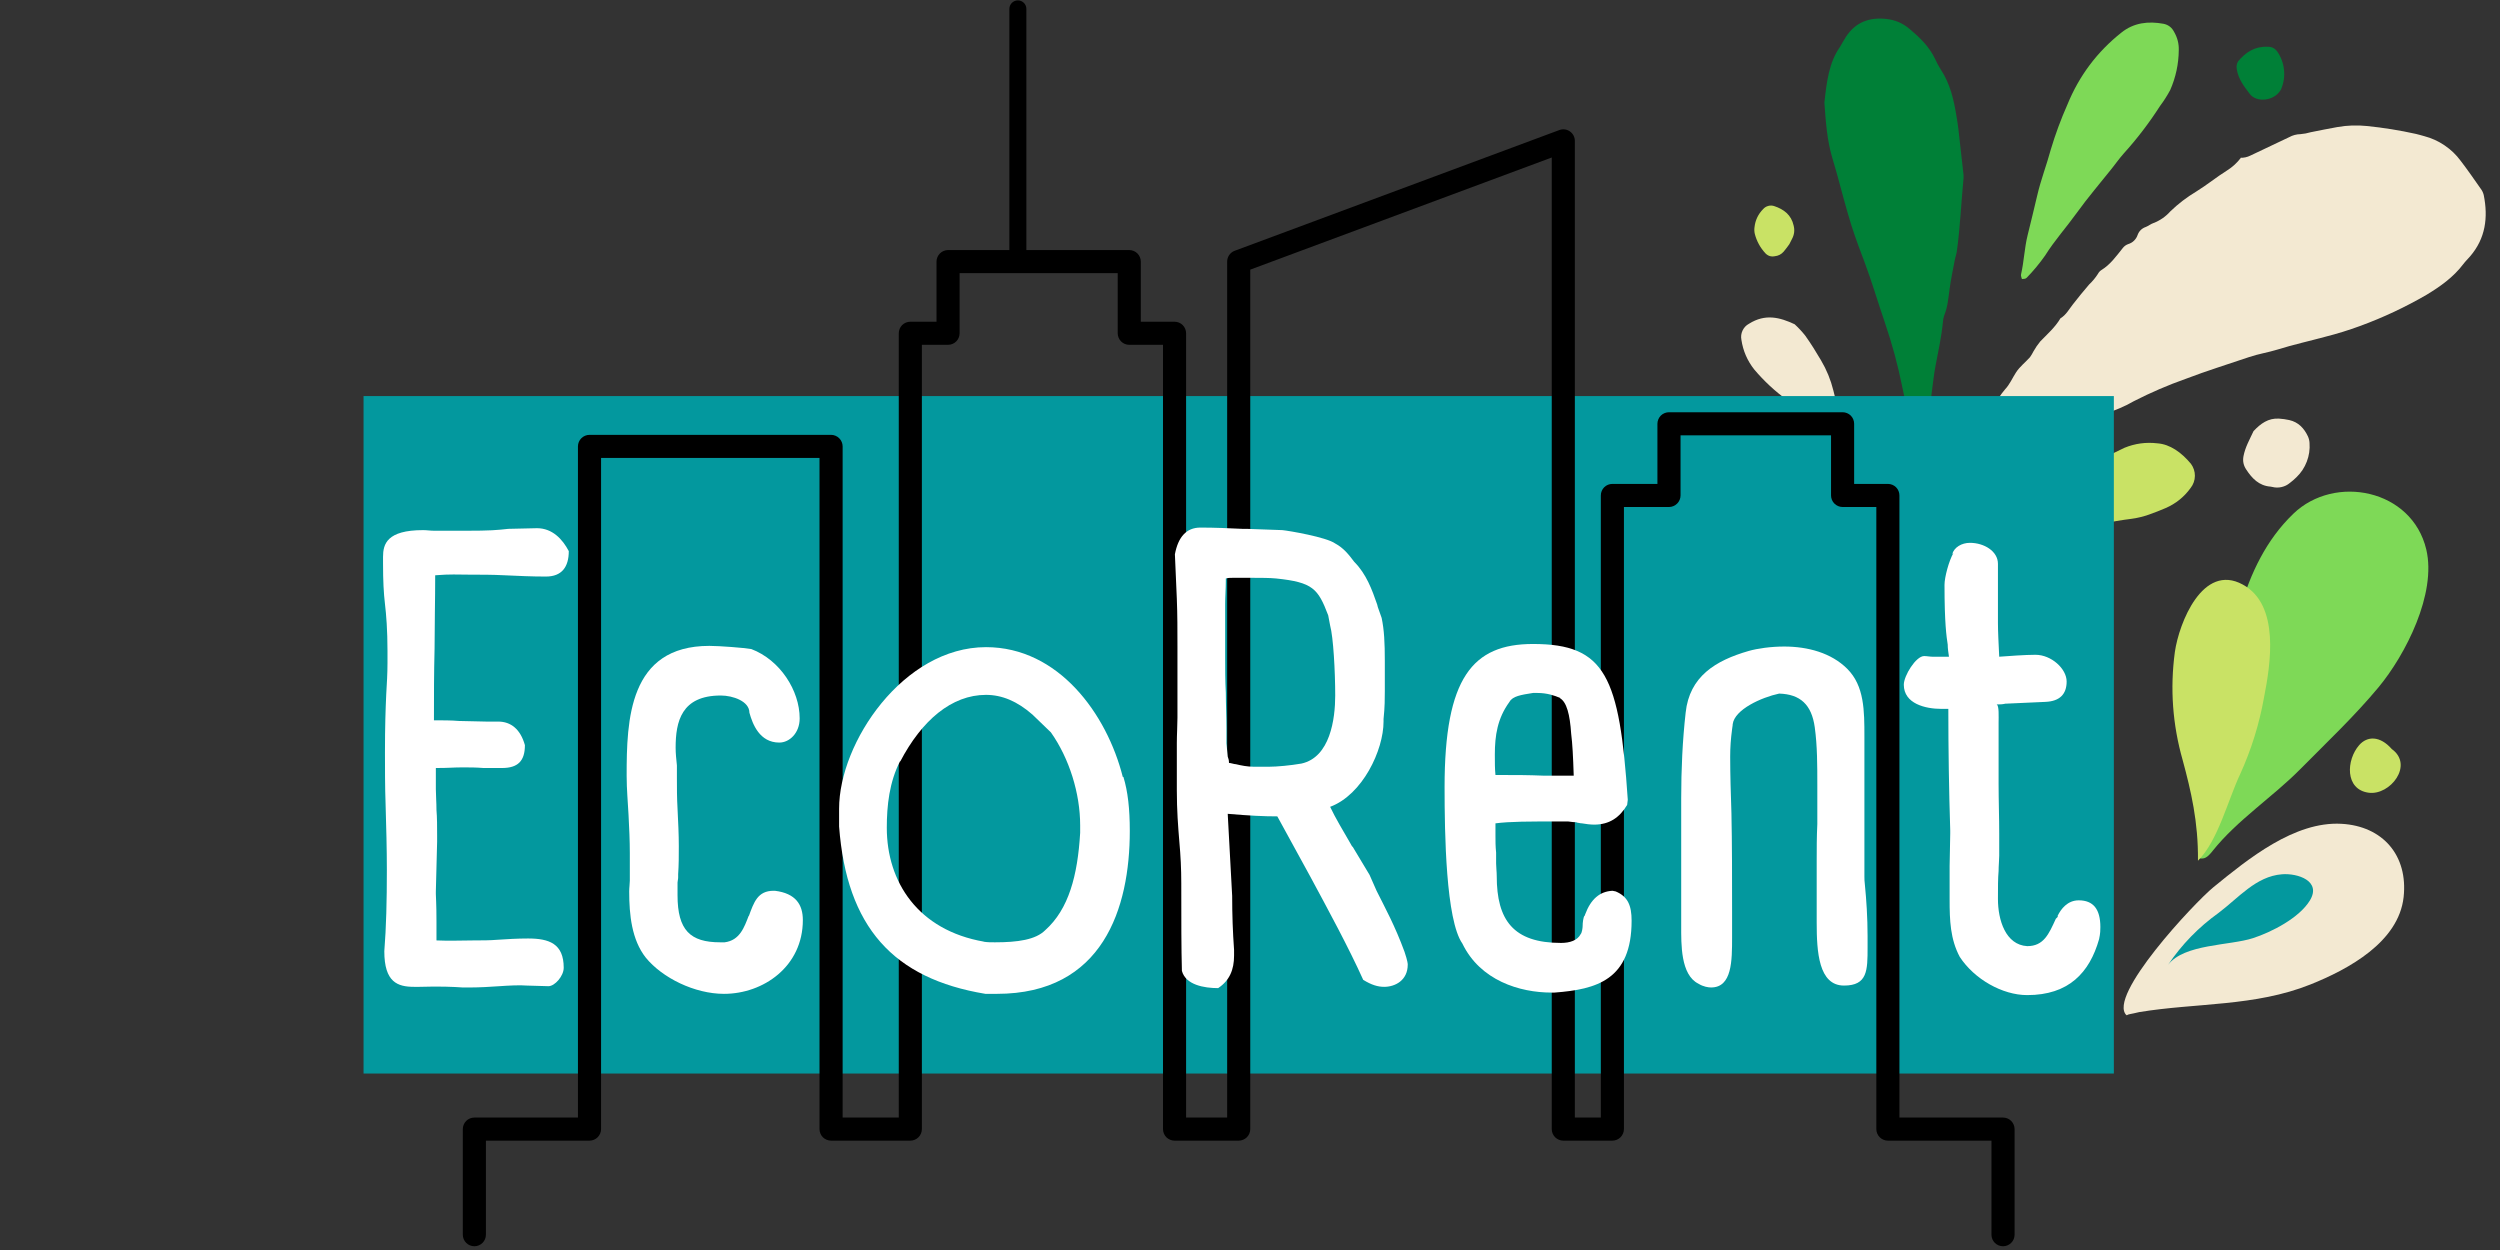 <?xml version="1.0" encoding="UTF-8"?><svg xmlns="http://www.w3.org/2000/svg" xmlns:xlink="http://www.w3.org/1999/xlink" width="375pt" zoomAndPan="magnify" viewBox="0 0 375 187.5" height="187.5pt" preserveAspectRatio="xMidYMid meet" version="1.2"><rect x="0" y="0" width="375" height="187.5" fill="#333333" stroke="none"/><defs><g/><clipPath xml:id="clip1" id="clip1"><path d="M 318 123 L 361 123 L 361 153 L 318 153 Z M 318 123 "/></clipPath><clipPath xml:id="clip2" id="clip2"><path d="M 349.594 62.57 L 394.465 102.156 L 336.566 167.785 L 291.695 128.195 Z M 349.594 62.57 "/></clipPath><clipPath xml:id="clip3" id="clip3"><path d="M 349.594 62.57 L 394.465 102.156 L 336.566 167.785 L 291.695 128.195 Z M 349.594 62.57 "/></clipPath><clipPath xml:id="clip4" id="clip4"><path d="M 329 73 L 365 73 L 365 129 L 329 129 Z M 329 73 "/></clipPath><clipPath xml:id="clip5" id="clip5"><path d="M 349.594 62.57 L 394.465 102.156 L 336.566 167.785 L 291.695 128.195 Z M 349.594 62.57 "/></clipPath><clipPath xml:id="clip6" id="clip6"><path d="M 349.594 62.57 L 394.465 102.156 L 336.566 167.785 L 291.695 128.195 Z M 349.594 62.57 "/></clipPath><clipPath xml:id="clip7" id="clip7"><path d="M 325 86 L 341 86 L 341 130 L 325 130 Z M 325 86 "/></clipPath><clipPath xml:id="clip8" id="clip8"><path d="M 349.594 62.57 L 394.465 102.156 L 336.566 167.785 L 291.695 128.195 Z M 349.594 62.57 "/></clipPath><clipPath xml:id="clip9" id="clip9"><path d="M 349.594 62.57 L 394.465 102.156 L 336.566 167.785 L 291.695 128.195 Z M 349.594 62.57 "/></clipPath><clipPath xml:id="clip10" id="clip10"><path d="M 325 131 L 347 131 L 347 145 L 325 145 Z M 325 131 "/></clipPath><clipPath xml:id="clip11" id="clip11"><path d="M 349.594 62.57 L 394.465 102.156 L 336.566 167.785 L 291.695 128.195 Z M 349.594 62.57 "/></clipPath><clipPath xml:id="clip12" id="clip12"><path d="M 349.594 62.57 L 394.465 102.156 L 336.566 167.785 L 291.695 128.195 Z M 349.594 62.57 "/></clipPath><clipPath xml:id="clip13" id="clip13"><path d="M 352 110 L 361 110 L 361 119 L 352 119 Z M 352 110 "/></clipPath><clipPath xml:id="clip14" id="clip14"><path d="M 349.594 62.57 L 394.465 102.156 L 336.566 167.785 L 291.695 128.195 Z M 349.594 62.57 "/></clipPath><clipPath xml:id="clip15" id="clip15"><path d="M 349.594 62.57 L 394.465 102.156 L 336.566 167.785 L 291.695 128.195 Z M 349.594 62.57 "/></clipPath><clipPath xml:id="clip16" id="clip16"><path d="M 287 18 L 373 18 L 373 81 L 287 81 Z M 287 18 "/></clipPath><clipPath xml:id="clip17" id="clip17"><path d="M 318.684 -32.691 L 381.977 38.148 L 307.23 104.934 L 243.938 34.094 Z M 318.684 -32.691 "/></clipPath><clipPath xml:id="clip18" id="clip18"><path d="M 318.684 -32.691 L 381.977 38.148 L 307.23 104.934 L 243.938 34.094 Z M 318.684 -32.691 "/></clipPath><clipPath xml:id="clip19" id="clip19"><path d="M 273 2 L 295 2 L 295 69 L 273 69 Z M 273 2 "/></clipPath><clipPath xml:id="clip20" id="clip20"><path d="M 318.684 -32.691 L 381.977 38.148 L 307.23 104.934 L 243.938 34.094 Z M 318.684 -32.691 "/></clipPath><clipPath xml:id="clip21" id="clip21"><path d="M 318.684 -32.691 L 381.977 38.148 L 307.23 104.934 L 243.938 34.094 Z M 318.684 -32.691 "/></clipPath><clipPath xml:id="clip22" id="clip22"><path d="M 303 3 L 327 3 L 327 42 L 303 42 Z M 303 3 "/></clipPath><clipPath xml:id="clip23" id="clip23"><path d="M 318.684 -32.691 L 381.977 38.148 L 307.23 104.934 L 243.938 34.094 Z M 318.684 -32.691 "/></clipPath><clipPath xml:id="clip24" id="clip24"><path d="M 318.684 -32.691 L 381.977 38.148 L 307.23 104.934 L 243.938 34.094 Z M 318.684 -32.691 "/></clipPath><clipPath xml:id="clip25" id="clip25"><path d="M 261 47 L 277 47 L 277 68 L 261 68 Z M 261 47 "/></clipPath><clipPath xml:id="clip26" id="clip26"><path d="M 318.684 -32.691 L 381.977 38.148 L 307.23 104.934 L 243.938 34.094 Z M 318.684 -32.691 "/></clipPath><clipPath xml:id="clip27" id="clip27"><path d="M 318.684 -32.691 L 381.977 38.148 L 307.23 104.934 L 243.938 34.094 Z M 318.684 -32.691 "/></clipPath><clipPath xml:id="clip28" id="clip28"><path d="M 301 66 L 330 66 L 330 83 L 301 83 Z M 301 66 "/></clipPath><clipPath xml:id="clip29" id="clip29"><path d="M 318.684 -32.691 L 381.977 38.148 L 307.23 104.934 L 243.938 34.094 Z M 318.684 -32.691 "/></clipPath><clipPath xml:id="clip30" id="clip30"><path d="M 318.684 -32.691 L 381.977 38.148 L 307.23 104.934 L 243.938 34.094 Z M 318.684 -32.691 "/></clipPath><clipPath xml:id="clip31" id="clip31"><path d="M 336 62 L 347 62 L 347 74 L 336 74 Z M 336 62 "/></clipPath><clipPath xml:id="clip32" id="clip32"><path d="M 318.684 -32.691 L 381.977 38.148 L 307.23 104.934 L 243.938 34.094 Z M 318.684 -32.691 "/></clipPath><clipPath xml:id="clip33" id="clip33"><path d="M 318.684 -32.691 L 381.977 38.148 L 307.23 104.934 L 243.938 34.094 Z M 318.684 -32.691 "/></clipPath><clipPath xml:id="clip34" id="clip34"><path d="M 263 30 L 270 30 L 270 39 L 263 39 Z M 263 30 "/></clipPath><clipPath xml:id="clip35" id="clip35"><path d="M 318.684 -32.691 L 381.977 38.148 L 307.23 104.934 L 243.938 34.094 Z M 318.684 -32.691 "/></clipPath><clipPath xml:id="clip36" id="clip36"><path d="M 318.684 -32.691 L 381.977 38.148 L 307.23 104.934 L 243.938 34.094 Z M 318.684 -32.691 "/></clipPath><clipPath xml:id="clip37" id="clip37"><path d="M 335 7 L 343 7 L 343 15 L 335 15 Z M 335 7 "/></clipPath><clipPath xml:id="clip38" id="clip38"><path d="M 318.684 -32.691 L 381.977 38.148 L 307.23 104.934 L 243.938 34.094 Z M 318.684 -32.691 "/></clipPath><clipPath xml:id="clip39" id="clip39"><path d="M 318.684 -32.691 L 381.977 38.148 L 307.23 104.934 L 243.938 34.094 Z M 318.684 -32.691 "/></clipPath><clipPath xml:id="clip40" id="clip40"><path d="M 54.531 59 L 317.078 59 L 317.078 162 L 54.531 162 Z M 54.531 59 "/></clipPath></defs><g xml:id="surface1" id="surface1"><g clip-rule="nonzero" clip-path="url(#clip1)"><g clip-rule="nonzero" clip-path="url(#clip2)"><g clip-rule="nonzero" clip-path="url(#clip3)"><path style=" stroke:none;fill-rule:nonzero;fill:rgb(95.29%,91.37%,82.349%);fill-opacity:1;" d="M 320.875 151.816 C 329.418 150.406 338.246 151.004 346.574 147.668 C 352.312 145.371 359.801 141.289 360.543 134.566 C 361.227 128.312 357.414 123.91 351.211 123.57 C 344.172 123.184 337.25 128.809 332.004 133.09 C 329.191 135.387 315.973 149.48 318.988 152.301 C 319.34 152.078 319.547 152.152 320.875 151.816 Z M 320.875 151.816 "/></g></g></g><g clip-rule="nonzero" clip-path="url(#clip4)"><g clip-rule="nonzero" clip-path="url(#clip5)"><g clip-rule="nonzero" clip-path="url(#clip6)"><path style=" stroke:none;fill-rule:nonzero;fill:rgb(49.409%,85.1%,34.119%);fill-opacity:1;" d="M 331.914 127.613 C 335.594 123.004 340.895 119.57 345.039 115.375 C 349.008 111.359 353.109 107.5 356.766 103.109 C 360.832 98.219 365.512 89.051 363.941 82.418 C 361.793 73.363 350.195 71.094 344 77.062 C 335.832 84.922 334.582 97.145 332.723 107.758 C 331.539 114.492 329.324 121.824 329.949 128.746 C 330.621 128.875 331.09 128.676 331.914 127.613 Z M 331.914 127.613 "/></g></g></g><g clip-rule="nonzero" clip-path="url(#clip7)"><g clip-rule="nonzero" clip-path="url(#clip8)"><g clip-rule="nonzero" clip-path="url(#clip9)"><path style=" stroke:none;fill-rule:nonzero;fill:rgb(78.819%,88.629%,39.609%);fill-opacity:1;" d="M 329.695 129.109 C 332.699 126.113 334.168 120.066 336.02 116.133 C 337.691 112.461 338.883 108.641 339.594 104.672 C 340.578 99.656 342.035 90.75 336.41 87.68 C 330.418 84.406 326.852 93.426 326.227 97.809 C 325.492 103.285 325.883 108.68 327.395 113.996 C 328.652 118.648 329.75 123.273 329.695 129.109 Z M 329.695 129.109 "/></g></g></g><g clip-rule="nonzero" clip-path="url(#clip10)"><g clip-rule="nonzero" clip-path="url(#clip11)"><g clip-rule="nonzero" clip-path="url(#clip12)"><path style=" stroke:none;fill-rule:nonzero;fill:rgb(1.18%,59.61%,61.96%);fill-opacity:1;" d="M 325.215 144.715 C 327.645 141.57 334.434 141.863 337.945 140.723 C 340.754 139.809 344.879 137.699 346.48 135.074 C 348.262 132.148 344.664 130.957 342.301 131.141 C 338.395 131.445 335.793 134.676 332.773 136.945 C 329.789 139.082 327.27 141.672 325.215 144.715 Z M 325.215 144.715 "/></g></g></g><g clip-rule="nonzero" clip-path="url(#clip13)"><g clip-rule="nonzero" clip-path="url(#clip14)"><g clip-rule="nonzero" clip-path="url(#clip15)"><path style=" stroke:none;fill-rule:nonzero;fill:rgb(78.819%,88.629%,39.609%);fill-opacity:1;" d="M 358.77 112.359 C 362.102 114.754 358.523 119.332 355.312 118.91 C 351.699 118.434 351.93 113.98 353.883 111.762 C 355.07 110.41 356.977 110.316 358.77 112.359 Z M 358.77 112.359 "/></g></g></g><g clip-rule="nonzero" clip-path="url(#clip16)"><g clip-rule="nonzero" clip-path="url(#clip17)"><g clip-rule="nonzero" clip-path="url(#clip18)"><path style=" stroke:none;fill-rule:nonzero;fill:rgb(95.29%,91.37%,82.349%);fill-opacity:1;" d="M 336.152 23.648 C 335.578 24.406 334.891 25.043 334.086 25.551 C 332.488 26.547 331.023 27.754 329.422 28.742 C 328.016 29.582 326.727 30.57 325.551 31.707 C 324.852 32.492 324.012 33.074 323.031 33.453 C 322.629 33.582 322.285 33.883 321.887 34.039 C 321.281 34.246 320.863 34.648 320.641 35.25 C 320.531 35.582 320.348 35.867 320.094 36.113 C 319.844 36.355 319.547 36.523 319.211 36.621 C 318.883 36.746 318.617 36.941 318.406 37.219 C 317.441 38.422 316.555 39.688 315.199 40.516 C 314.98 40.66 314.812 40.848 314.691 41.082 C 314.32 41.66 313.887 42.188 313.383 42.66 C 312.539 43.629 311.734 44.637 310.938 45.648 C 310.355 46.387 309.914 47.246 309.066 47.75 C 308.273 49.098 307.105 50.109 306.039 51.215 C 305.656 51.68 305.316 52.172 305.023 52.699 C 304.867 53.008 304.695 53.301 304.496 53.582 C 303.812 54.348 302.965 54.996 302.414 55.844 C 301.855 56.699 301.469 57.66 300.742 58.422 C 300.41 58.816 300.102 59.23 299.82 59.656 C 298.949 60.816 298.488 62.273 297.254 63.176 C 297.133 63.301 297.051 63.449 297.004 63.617 C 296.395 65.062 295.379 66.238 294.426 67.445 C 293.816 68.172 293.336 68.973 292.98 69.852 C 292.324 71.539 291.461 73.117 290.387 74.578 C 289.438 75.898 288.637 77.328 287.801 78.73 C 287.641 79.031 287.535 79.355 287.492 79.695 C 287.488 79.871 287.551 80.016 287.688 80.125 C 287.836 80.223 287.992 80.242 288.156 80.18 C 288.824 79.797 289.465 79.367 290.078 78.898 C 291.797 77.477 293.469 75.996 295.184 74.566 C 296.988 72.969 298.953 71.594 301.07 70.445 C 303.016 69.52 304.863 68.434 306.617 67.188 C 306.898 66.984 307.203 66.828 307.531 66.719 C 308.578 66.316 309.562 65.805 310.492 65.18 C 312.918 63.719 315.332 62.23 317.996 61.215 C 318.711 60.914 319.402 60.57 320.07 60.18 C 322.598 58.887 325.195 57.766 327.875 56.82 C 331 55.625 334.207 54.633 337.383 53.555 C 338.766 53.086 340.227 52.867 341.609 52.438 C 343.992 51.691 346.426 51.16 348.828 50.504 C 350.578 50.062 352.301 49.527 353.992 48.906 C 357.469 47.633 360.805 46.066 364.004 44.207 C 366.078 42.949 368.02 41.57 369.496 39.613 C 369.805 39.203 370.176 38.844 370.516 38.453 C 372.84 35.754 373.234 32.613 372.559 29.246 C 372.473 28.906 372.328 28.602 372.117 28.32 C 371.129 26.914 370.152 25.488 369.102 24.125 C 368.434 23.215 367.629 22.445 366.691 21.809 C 365.758 21.176 364.742 20.711 363.648 20.426 C 363.234 20.316 362.824 20.184 362.402 20.09 C 359.965 19.547 357.508 19.152 355.023 18.902 C 353.559 18.75 352.102 18.801 350.648 19.051 C 349.293 19.289 347.949 19.57 346.598 19.836 C 346.105 19.984 345.602 20.078 345.086 20.121 C 344.477 20.133 343.902 20.285 343.371 20.578 C 341.434 21.504 339.488 22.414 337.551 23.34 C 337.082 23.574 336.586 23.684 336.062 23.668 Z M 336.152 23.648 "/></g></g></g><g clip-rule="nonzero" clip-path="url(#clip19)"><g clip-rule="nonzero" clip-path="url(#clip20)"><g clip-rule="nonzero" clip-path="url(#clip21)"><path style=" stroke:none;fill-rule:nonzero;fill:rgb(0%,50.2%,21.57%);fill-opacity:1;" d="M 275.984 7.059 C 274.328 9.402 273.984 12.402 273.66 15.406 C 273.867 18.234 274.047 21.07 274.883 23.812 C 275.109 24.551 275.324 25.297 275.531 26.043 C 276.234 28.613 276.902 31.195 277.691 33.746 C 278.02 34.812 278.406 35.863 278.781 36.918 C 279.07 37.73 279.383 38.531 279.688 39.336 C 280.809 42.316 281.691 45.375 282.727 48.383 C 283.82 51.566 284.695 54.805 285.352 58.098 C 285.93 60.953 286.703 63.809 286.566 66.773 C 286.52 67.23 286.656 67.625 286.977 67.953 C 287.129 68.098 287.316 68.117 287.438 67.965 C 287.613 67.781 287.742 67.566 287.828 67.328 C 288.383 65.25 288.934 63.172 289.438 61.082 C 289.617 60.332 289.668 59.555 289.773 58.785 C 289.949 57.508 290.074 56.223 290.312 54.957 C 290.727 52.758 291.215 50.574 291.434 48.344 C 291.449 47.996 291.516 47.66 291.625 47.332 C 292.16 46.039 292.258 44.668 292.445 43.301 C 292.645 41.855 292.949 40.422 293.219 38.984 C 293.297 38.562 293.457 38.156 293.52 37.734 C 294.035 34.07 294.176 30.375 294.535 26.695 C 294.551 26.438 294.535 26.18 294.496 25.926 C 294.25 23.699 294 21.477 293.746 19.254 C 293.676 18.656 293.574 18.059 293.477 17.465 C 293.082 14.988 292.527 12.566 291.113 10.426 C 290.789 9.914 290.504 9.383 290.258 8.832 C 289.383 6.992 287.969 5.625 286.441 4.344 C 285.426 3.48 284.254 2.977 282.926 2.84 C 280.422 2.566 278.344 3.32 276.91 5.496 C 276.629 5.926 276.383 6.383 275.984 7.059 Z M 275.984 7.059 "/></g></g></g><g clip-rule="nonzero" clip-path="url(#clip22)"><g clip-rule="nonzero" clip-path="url(#clip23)"><g clip-rule="nonzero" clip-path="url(#clip24)"><path style=" stroke:none;fill-rule:nonzero;fill:rgb(49.409%,85.1%,34.119%);fill-opacity:1;" d="M 324.008 15.895 C 324.574 15.141 325.078 14.348 325.527 13.516 C 326.367 11.602 326.797 9.602 326.816 7.512 C 326.844 6.543 326.609 5.637 326.121 4.797 C 325.789 4.137 325.266 3.727 324.543 3.57 C 322.254 3.152 320.082 3.387 318.207 4.891 C 314.566 7.777 311.871 11.375 310.113 15.68 C 309.141 17.871 308.309 20.121 307.621 22.422 C 306.996 24.738 306.121 26.992 305.582 29.324 C 305.117 31.328 304.621 33.324 304.133 35.32 C 303.664 37.242 303.598 39.223 303.16 41.145 C 303.141 41.23 303.141 41.316 303.156 41.402 C 303.195 41.566 303.27 41.859 303.309 41.859 C 303.543 41.84 303.863 41.828 303.992 41.676 C 305.012 40.629 305.938 39.512 306.777 38.316 C 308.191 36.055 309.977 34.078 311.523 31.922 C 313.172 29.629 315.023 27.477 316.785 25.262 C 317.371 24.523 317.918 23.746 318.543 23.043 C 320.562 20.812 322.383 18.43 324.008 15.895 Z M 324.008 15.895 "/></g></g></g><g clip-rule="nonzero" clip-path="url(#clip25)"><g clip-rule="nonzero" clip-path="url(#clip26)"><g clip-rule="nonzero" clip-path="url(#clip27)"><path style=" stroke:none;fill-rule:nonzero;fill:rgb(95.29%,91.37%,82.349%);fill-opacity:1;" d="M 269.195 48.637 C 266.984 47.605 264.801 47.016 262.344 48.566 C 261.91 48.801 261.594 49.141 261.383 49.582 C 261.176 50.027 261.117 50.488 261.211 50.973 C 261.457 52.625 262.098 54.109 263.137 55.422 C 264.59 57.145 266.227 58.668 268.047 59.988 C 270.957 62.035 273.508 64.457 275.703 67.254 C 275.805 67.395 275.93 67.512 276.078 67.598 C 276.227 67.688 276.383 67.719 276.555 67.691 C 276.719 67.637 276.824 67.523 276.875 67.359 C 276.93 66.938 276.922 66.512 276.852 66.094 C 276.625 65.086 276.262 64.105 276.066 63.094 C 275.777 61.57 275.367 60.078 275.004 58.57 C 274.609 56.973 273.992 55.465 273.152 54.047 C 272.41 52.781 271.637 51.535 270.785 50.344 C 270.301 49.734 269.77 49.164 269.195 48.637 Z M 269.195 48.637 "/></g></g></g><g clip-rule="nonzero" clip-path="url(#clip28)"><g clip-rule="nonzero" clip-path="url(#clip29)"><g clip-rule="nonzero" clip-path="url(#clip30)"><path style=" stroke:none;fill-rule:nonzero;fill:rgb(78.819%,88.629%,39.609%);fill-opacity:1;" d="M 323.613 66.5 C 321.902 66.297 320.254 66.52 318.664 67.172 C 316.082 68.363 313.621 69.754 311.27 71.352 C 310.125 72.117 309.047 72.965 308.035 73.898 C 305.793 75.91 303.902 78.25 301.949 80.531 C 301.586 81.012 301.281 81.527 301.031 82.074 C 300.977 82.18 301.062 82.418 301.16 82.527 C 301.254 82.637 301.48 82.762 301.598 82.723 C 302.328 82.48 303.051 82.211 303.762 81.918 C 306.047 80.91 308.402 80.109 310.828 79.52 C 313.766 78.883 316.703 78.195 319.684 77.828 C 321.523 77.602 323.172 76.906 324.828 76.219 C 326.367 75.555 327.625 74.543 328.602 73.184 C 328.805 72.926 328.957 72.645 329.066 72.336 C 329.176 72.027 329.23 71.711 329.234 71.383 C 329.238 71.059 329.188 70.738 329.086 70.43 C 328.984 70.117 328.836 69.832 328.641 69.57 C 327.219 67.859 325.492 66.633 323.613 66.5 Z M 323.613 66.5 "/></g></g></g><g clip-rule="nonzero" clip-path="url(#clip31)"><g clip-rule="nonzero" clip-path="url(#clip32)"><g clip-rule="nonzero" clip-path="url(#clip33)"><path style=" stroke:none;fill-rule:nonzero;fill:rgb(95.29%,91.37%,82.349%);fill-opacity:1;" d="M 338.027 64.672 C 337.469 65.883 336.777 67.07 336.52 68.445 C 336.387 69.16 336.523 69.816 336.93 70.422 C 337.797 71.754 338.848 72.863 340.574 72.992 C 340.66 73 340.746 73.016 340.828 73.039 C 341.297 73.16 341.766 73.168 342.234 73.059 C 342.707 72.953 343.125 72.742 343.492 72.43 C 343.836 72.172 344.16 71.891 344.465 71.59 C 345.16 70.922 345.676 70.141 346.02 69.242 C 346.363 68.348 346.5 67.418 346.43 66.457 C 346.414 66.109 346.336 65.777 346.191 65.461 C 345.621 64.242 344.758 63.316 343.387 63.008 C 342.883 62.898 342.375 62.824 341.859 62.793 C 340.25 62.691 339.09 63.535 338.027 64.672 Z M 338.027 64.672 "/></g></g></g><g clip-rule="nonzero" clip-path="url(#clip34)"><g clip-rule="nonzero" clip-path="url(#clip35)"><g clip-rule="nonzero" clip-path="url(#clip36)"><path style=" stroke:none;fill-rule:nonzero;fill:rgb(78.819%,88.629%,39.609%);fill-opacity:1;" d="M 268.402 36.629 C 268.582 36.277 268.695 36.047 268.812 35.82 C 269.145 35.191 269.223 34.531 269.047 33.84 C 268.691 32.223 267.57 31.391 266.121 30.91 C 265.824 30.812 265.527 30.809 265.23 30.891 C 264.934 30.973 264.68 31.129 264.477 31.359 C 263.727 32.117 263.293 33.023 263.176 34.082 C 263.129 34.426 263.145 34.762 263.223 35.098 C 263.512 36.195 264.039 37.16 264.812 37.996 C 265.203 38.398 265.672 38.543 266.223 38.434 C 266.758 38.375 267.203 38.145 267.555 37.738 C 267.891 37.355 268.176 36.93 268.402 36.629 Z M 268.402 36.629 "/></g></g></g><g clip-rule="nonzero" clip-path="url(#clip37)"><g clip-rule="nonzero" clip-path="url(#clip38)"><g clip-rule="nonzero" clip-path="url(#clip39)"><path style=" stroke:none;fill-rule:nonzero;fill:rgb(0%,50.2%,21.57%);fill-opacity:1;" d="M 342.066 13.555 C 342.012 13.645 342.102 13.527 342.156 13.398 C 342.555 12.469 342.703 11.496 342.602 10.488 C 342.5 9.48 342.16 8.559 341.582 7.723 C 341.215 7.227 340.723 6.992 340.105 7.016 C 338.234 6.938 336.844 7.844 335.715 9.199 C 335.496 9.574 335.434 9.973 335.52 10.398 C 335.746 11.855 336.625 12.996 337.492 14.117 C 338.484 15.402 341.059 15.18 342.066 13.555 Z M 342.066 13.555 "/></g></g></g><g clip-rule="nonzero" clip-path="url(#clip40)"><path style=" stroke:none;fill-rule:nonzero;fill:rgb(1.18%,59.61%,61.96%);fill-opacity:1;" d="M 317.078 161.027 L 54.531 161.027 L 54.531 59.41 L 317.078 59.41 L 317.078 161.027 "/></g><path style=" stroke:none;fill-rule:nonzero;fill:rgb(0%,0%,0%);fill-opacity:1;" d="M 302.188 185.207 L 302.188 169.363 C 302.188 168.91 302 168.461 301.676 168.137 C 301.355 167.816 300.91 167.633 300.453 167.633 L 284.914 167.633 L 284.914 74.316 C 284.914 73.863 284.734 73.414 284.41 73.09 C 284.09 72.77 283.645 72.586 283.184 72.586 L 278.121 72.586 L 278.121 63.566 C 278.121 63.113 277.938 62.664 277.617 62.34 C 277.293 62.02 276.844 61.836 276.391 61.836 L 250.348 61.836 C 249.891 61.836 249.445 62.02 249.121 62.34 C 248.801 62.664 248.613 63.113 248.613 63.566 L 248.613 72.586 L 241.855 72.586 C 241.395 72.586 240.949 72.77 240.629 73.09 C 240.305 73.414 240.125 73.863 240.125 74.316 L 240.125 167.633 L 236.227 167.633 L 236.227 21.133 C 236.227 20.566 235.953 20.035 235.484 19.711 C 235.02 19.383 234.422 19.312 233.891 19.512 L 185.203 37.617 C 184.523 37.867 184.074 38.52 184.074 39.242 L 184.074 167.633 L 177.914 167.633 L 177.914 49.992 C 177.914 49.535 177.73 49.09 177.406 48.762 C 177.086 48.441 176.637 48.258 176.184 48.258 L 171.121 48.258 L 171.121 39.242 C 171.121 38.785 170.938 38.34 170.613 38.016 C 170.293 37.695 169.844 37.508 169.391 37.508 L 142.211 37.508 C 141.754 37.508 141.309 37.695 140.988 38.016 C 140.66 38.34 140.477 38.785 140.477 39.242 L 140.477 48.258 L 136.551 48.258 C 136.094 48.258 135.645 48.441 135.32 48.762 C 135 49.09 134.816 49.535 134.816 49.992 L 134.816 167.633 L 126.395 167.633 L 126.395 66.961 C 126.395 66.504 126.207 66.059 125.883 65.738 C 125.562 65.414 125.113 65.227 124.66 65.227 L 88.426 65.227 C 87.969 65.227 87.523 65.414 87.199 65.738 C 86.875 66.059 86.691 66.504 86.691 66.961 L 86.691 167.633 L 71.156 167.633 C 70.699 167.633 70.25 167.816 69.93 168.137 C 69.605 168.461 69.422 168.91 69.422 169.363 L 69.422 185.207 C 69.422 186.164 70.199 186.938 71.156 186.938 C 72.113 186.938 72.887 186.164 72.887 185.207 L 72.887 171.098 L 88.426 171.098 C 88.883 171.098 89.328 170.91 89.648 170.59 C 89.973 170.266 90.16 169.82 90.16 169.363 L 90.16 68.691 L 122.926 68.691 L 122.926 169.363 C 122.926 169.82 123.109 170.266 123.43 170.59 C 123.758 170.91 124.203 171.098 124.66 171.098 L 136.551 171.098 C 137.004 171.098 137.453 170.91 137.773 170.59 C 138.098 170.266 138.281 169.82 138.281 169.363 L 138.281 51.723 L 142.211 51.723 C 142.664 51.723 143.113 51.539 143.438 51.211 C 143.758 50.891 143.941 50.445 143.941 49.992 L 143.941 40.973 L 167.656 40.973 L 167.656 49.992 C 167.656 50.445 167.84 50.891 168.16 51.211 C 168.48 51.539 168.93 51.723 169.391 51.723 L 174.449 51.723 L 174.449 169.363 C 174.449 169.82 174.633 170.266 174.953 170.59 C 175.281 170.91 175.727 171.098 176.184 171.098 L 185.805 171.098 C 186.262 171.098 186.711 170.91 187.031 170.59 C 187.355 170.266 187.539 169.82 187.539 169.363 L 187.539 40.445 L 232.762 23.625 L 232.762 169.363 C 232.762 169.82 232.945 170.266 233.27 170.59 C 233.59 170.91 234.039 171.098 234.496 171.098 L 241.855 171.098 C 242.312 171.098 242.758 170.91 243.078 170.59 C 243.402 170.266 243.59 169.82 243.59 169.363 L 243.59 76.051 L 250.348 76.051 C 250.805 76.051 251.25 75.863 251.57 75.539 C 251.895 75.219 252.082 74.773 252.082 74.316 L 252.082 65.301 L 274.656 65.301 L 274.656 74.316 C 274.656 74.773 274.84 75.219 275.164 75.539 C 275.484 75.863 275.934 76.051 276.391 76.051 L 281.449 76.051 L 281.449 169.363 C 281.449 169.82 281.633 170.266 281.961 170.59 C 282.285 170.91 282.727 171.098 283.184 171.098 L 298.719 171.098 L 298.719 185.207 C 298.719 186.164 299.496 186.938 300.453 186.938 C 301.41 186.938 302.188 186.164 302.188 185.207 "/><path style=" stroke:none;fill-rule:nonzero;fill:rgb(0%,0%,0%);fill-opacity:1;" d="M 153.957 39.242 L 153.957 1.332 C 153.957 0.629 153.383 0.059 152.684 0.059 C 151.977 0.059 151.406 0.629 151.406 1.332 L 151.406 39.242 C 151.406 39.945 151.977 40.512 152.684 40.512 C 153.383 40.512 153.957 39.945 153.957 39.242 "/><g style="fill:rgb(100%,100%,100%);fill-opacity:1;"><g transform="translate(52.877, 147.835)"><path style="stroke:none;" d="M 23.375 -68.508 C 21.66 -68.316 20.609 -68.223 16.984 -68.223 L 12.309 -68.223 C 11.641 -68.223 11.164 -68.316 10.59 -68.316 C 5.152 -68.316 4.578 -66.219 4.578 -64.309 L 4.578 -63.355 C 4.578 -60.684 4.676 -58.871 4.867 -57.25 C 5.059 -55.629 5.246 -53.336 5.246 -50.188 L 5.246 -48.375 C 5.246 -46.754 5.152 -45.324 5.059 -43.699 C 4.961 -41.504 4.867 -39.023 4.867 -34.922 C 4.867 -33.016 4.867 -29.676 4.961 -27.195 C 5.059 -23.949 5.152 -20.418 5.152 -17.367 C 5.152 -12.691 5.059 -8.777 4.77 -5.152 C 4.77 -0.477 6.773 0.191 9.254 0.191 L 10.02 0.191 C 13.168 0.094 15.172 0.191 16.508 0.285 L 17.746 0.285 C 18.891 0.285 20.801 0.191 22.039 0.094 C 23.375 0 25.094 -0.094 26.145 0 L 29.387 0.094 C 30.344 0.094 31.68 -1.43 31.68 -2.672 C 31.68 -6.297 29.484 -7.062 26.336 -7.062 C 24.711 -7.062 23.188 -6.965 21.754 -6.871 C 20.609 -6.773 19.371 -6.773 18.223 -6.773 C 16.602 -6.773 14.406 -6.68 12.594 -6.773 L 12.594 -9.637 C 12.594 -12.309 12.5 -13.262 12.5 -13.738 L 12.5 -14.121 L 12.691 -21.562 L 12.691 -22.613 C 12.691 -23.664 12.691 -25.285 12.594 -26.336 C 12.594 -27.48 12.5 -28.527 12.5 -29.484 L 12.5 -32.633 C 14.504 -32.633 15.074 -32.727 16.508 -32.727 C 17.555 -32.727 18.512 -32.727 19.656 -32.633 L 22.422 -32.633 C 24.809 -32.633 25.859 -33.684 25.859 -36.066 C 25.191 -38.453 23.758 -39.598 21.852 -39.598 L 20.039 -39.598 L 15.934 -39.691 C 14.887 -39.789 13.359 -39.789 12.215 -39.789 C 12.215 -43.797 12.215 -46.66 12.309 -50.57 C 12.309 -54.004 12.402 -57.82 12.402 -61.543 C 14.789 -61.734 15.648 -61.637 17.555 -61.637 C 19.18 -61.637 20.992 -61.637 22.805 -61.543 C 24.809 -61.449 26.906 -61.352 29.008 -61.352 C 31.391 -61.352 32.441 -62.785 32.441 -65.168 C 31.488 -66.98 29.961 -68.605 27.672 -68.605 Z M 23.375 -68.508 "/></g></g><g style="fill:rgb(100%,100%,100%);fill-opacity:1;"><g transform="translate(90.657, 147.835)"><path style="stroke:none;" d="M 25.379 -14.219 C 22.996 -14.219 22.422 -12.5 21.66 -10.398 L 21.66 -10.496 C 20.992 -8.777 20.324 -6.773 18.035 -6.488 L 17.367 -6.488 C 12.883 -6.488 10.973 -8.301 10.973 -13.551 L 10.973 -15.457 C 10.973 -15.648 11.066 -15.934 11.066 -16.219 L 11.066 -16.699 C 11.164 -18.129 11.164 -19.465 11.164 -20.895 C 11.164 -22.707 11.066 -24.617 10.973 -26.527 C 10.879 -28.148 10.879 -29.676 10.879 -31.105 L 10.879 -33.016 C 10.781 -33.969 10.688 -34.828 10.688 -35.684 C 10.688 -39.598 11.547 -43.508 17.461 -43.508 C 19.273 -43.508 21.754 -42.652 21.754 -40.934 C 22.23 -39.215 23.281 -36.449 26.238 -36.449 C 27.766 -36.449 29.293 -37.879 29.293 -40.074 C 29.293 -44.273 26.336 -48.852 22.039 -50.477 C 20.992 -50.664 17.27 -50.953 15.742 -50.953 C 3.625 -50.953 3.34 -39.789 3.34 -31.488 C 3.34 -29.387 3.531 -27.48 3.625 -25.57 C 3.723 -23.664 3.816 -21.754 3.816 -19.848 L 3.816 -15.742 C 3.816 -15.266 3.723 -14.695 3.723 -14.121 C 3.723 -10.59 4.102 -6.871 6.203 -4.199 C 8.684 -1.145 13.551 1.242 17.938 1.242 C 23.855 1.242 29.77 -2.863 29.77 -9.828 C 29.77 -12.117 28.719 -13.836 25.57 -14.219 Z M 25.379 -14.219 "/></g></g><g style="fill:rgb(100%,100%,100%);fill-opacity:1;"><g transform="translate(124.145, 147.835)"><path style="stroke:none;" d="M 23.758 -50.762 C 11.355 -50.762 1.719 -36.449 1.719 -26.527 L 1.719 -23.855 C 2.863 -8.777 9.828 -1.051 23.664 1.242 L 25.379 1.242 C 41.316 1.242 45.324 -11.641 45.324 -23.188 C 45.324 -26.527 45.035 -29.102 44.367 -31.297 L 44.273 -31.297 C 41.887 -40.742 34.637 -50.762 23.758 -50.762 Z M 32.633 -8.301 C 31.199 -6.871 28.527 -6.488 25.094 -6.488 C 24.523 -6.488 23.949 -6.488 23.375 -6.582 L 23.473 -6.582 C 13.551 -8.301 8.875 -15.555 8.875 -23.664 C 8.875 -27.004 9.254 -30.531 10.879 -33.684 L 10.879 -33.586 C 14.121 -39.789 18.605 -43.605 23.758 -43.605 C 26.145 -43.605 28.434 -42.652 30.723 -40.648 L 33.492 -37.977 C 36.258 -34.062 37.879 -28.816 37.879 -24.043 L 37.879 -22.898 C 37.5 -16.508 36.164 -11.449 32.633 -8.301 Z M 32.633 -8.301 "/></g></g><g style="fill:rgb(100%,100%,100%);fill-opacity:1;"><g transform="translate(172.325, 147.835)"><path style="stroke:none;" d="M 30.82 -63.547 C 29.961 -64.691 29.195 -65.645 27.957 -66.312 C 26.621 -67.27 20.992 -68.223 20.039 -68.316 L 14.695 -68.508 L 14.027 -68.508 C 11.926 -68.605 9.922 -68.699 7.73 -68.699 C 5.629 -68.699 4.391 -67.27 3.91 -64.691 L 4.199 -58.012 C 4.293 -55.629 4.293 -53.242 4.293 -50.855 L 4.293 -40.172 C 4.293 -39.023 4.199 -37.688 4.199 -36.352 L 4.199 -29.293 C 4.199 -26.238 4.391 -23.855 4.578 -21.562 C 4.77 -19.465 4.867 -17.461 4.867 -15.363 C 4.867 -9.73 4.867 -5.535 4.961 -2.195 C 5.535 -0.094 8.301 0.383 10.398 0.383 C 12.117 -0.762 12.785 -2.387 12.785 -4.484 L 12.785 -5.344 C 12.594 -8.016 12.5 -10.59 12.5 -13.453 L 11.832 -25.762 C 15.172 -25.477 17.27 -25.379 19.273 -25.379 L 24.234 -16.316 C 26.906 -11.355 29.961 -5.727 32.156 -0.859 C 33.395 -0.094 34.348 0.191 35.305 0.191 C 36.926 0.191 38.836 -0.762 38.836 -3.148 C 38.836 -3.242 38.836 -3.625 38.355 -5.059 C 36.926 -8.969 35.398 -11.734 34.16 -14.219 L 33.109 -16.602 L 30.531 -20.895 L 30.531 -20.801 L 30.152 -21.469 C 29.102 -23.281 27.957 -25.191 27.195 -26.812 C 32.059 -28.625 35.207 -35.305 35.207 -39.598 L 35.207 -39.98 C 35.398 -41.695 35.398 -43.223 35.398 -44.176 L 35.398 -48.66 C 35.398 -51.43 35.305 -53.336 34.922 -55.148 L 34.348 -56.773 L 34.254 -57.152 C 33.492 -59.348 32.633 -61.734 30.82 -63.547 Z M 27.195 -54.004 C 27.672 -52.289 27.957 -47.137 27.957 -43.508 C 27.957 -39.98 27.195 -34.254 22.898 -33.301 C 21.277 -33.016 19.18 -32.824 18.035 -32.824 L 15.742 -32.824 C 14.789 -32.824 13.836 -33.016 13.07 -33.203 C 12.785 -33.203 12.309 -33.395 12.023 -33.395 C 12.023 -33.871 11.926 -34.062 11.832 -34.348 L 11.641 -36.352 L 11.641 -38.645 C 11.641 -40.359 11.547 -42.172 11.547 -43.891 C 11.449 -45.703 11.449 -47.516 11.449 -49.426 L 11.449 -57.152 C 11.449 -58.301 11.547 -59.539 11.547 -60.781 L 11.547 -61.066 C 11.926 -61.16 12.215 -61.16 12.5 -61.16 L 15.84 -61.16 C 16.699 -61.16 18.129 -61.16 19.082 -61.066 C 24.617 -60.492 25.379 -59.539 26.906 -55.531 Z M 27.195 -54.004 "/></g></g><g style="fill:rgb(100%,100%,100%);fill-opacity:1;"><g transform="translate(214.589, 147.835)"><path style="stroke:none;" d="M 27.766 -14.121 L 27.289 -14.219 C 25.379 -14.121 24.043 -12.977 23.188 -10.688 L 23.09 -10.398 L 23.09 -10.496 C 22.898 -10.211 22.805 -9.445 22.805 -8.875 C 22.805 -8.684 22.707 -7.918 22.52 -7.73 C 22.039 -6.773 20.895 -6.395 19.559 -6.395 C 12.402 -6.395 9.922 -9.828 9.922 -16.41 C 9.922 -17.078 9.828 -17.746 9.828 -18.32 L 9.828 -19.941 C 9.73 -20.895 9.73 -21.66 9.73 -22.52 L 9.73 -24.332 C 11.926 -24.617 14.695 -24.617 19.465 -24.617 L 20.609 -24.617 L 21.375 -24.523 C 21.562 -24.523 21.852 -24.523 22.039 -24.426 C 22.23 -24.426 22.422 -24.332 22.707 -24.332 C 23.188 -24.234 24.043 -24.141 24.523 -24.141 C 26.812 -24.141 28.34 -25.191 29.484 -27.098 L 29.578 -27.863 C 28.34 -46.371 26.238 -51.238 15.363 -51.238 C 6.297 -51.238 2.098 -46.18 2.098 -29.77 C 2.098 -22.805 2.289 -9.828 4.77 -6.297 C 7.441 -0.762 13.359 1.051 18.129 1.051 L 18.605 1.051 C 24.902 0.574 30.152 -0.859 30.152 -9.73 C 30.152 -12.023 29.578 -13.359 27.766 -14.121 Z M 11.832 -42.555 C 12.309 -43.414 13.551 -43.605 15.363 -43.891 L 16.031 -43.891 C 17.461 -43.891 18.605 -43.508 19.465 -43.129 L 19.371 -43.129 C 20.418 -42.555 20.895 -40.648 21.086 -37.785 C 21.277 -36.258 21.375 -34.445 21.469 -31.488 L 16.887 -31.488 C 14.695 -31.582 12.785 -31.582 11.164 -31.582 L 9.73 -31.582 C 9.637 -32.535 9.637 -33.395 9.637 -34.637 C 9.637 -37.5 10.02 -40.074 11.832 -42.555 Z M 11.832 -42.555 "/></g></g><g style="fill:rgb(100%,100%,100%);fill-opacity:1;"><g transform="translate(247.981, 147.835)"><path style="stroke:none;" d="M 31.68 -37.309 C 31.68 -41.219 31.68 -44.941 29.102 -47.516 C 26.715 -49.902 23.188 -50.855 19.656 -50.855 C 17.652 -50.855 15.648 -50.57 14.312 -50.188 C 9.352 -48.758 5.438 -46.371 4.867 -40.934 C 4.391 -36.734 4.199 -32.348 4.199 -28.051 L 4.199 -8.969 C 4.199 -6.203 4.102 -1.621 6.773 -0.285 C 7.539 0.191 8.301 0.285 8.684 0.285 C 11.832 0.285 11.832 -3.723 11.832 -7.25 L 11.832 -11.164 C 11.832 -15.934 11.832 -21.375 11.734 -25.859 C 11.641 -28.719 11.547 -31.582 11.547 -34.348 C 11.547 -35.781 11.641 -37.02 11.832 -38.453 C 11.832 -38.645 11.926 -38.93 11.926 -39.215 C 12.215 -41.41 16.219 -43.223 18.891 -43.797 C 22.039 -43.699 23.758 -42.172 24.234 -38.738 C 24.617 -35.973 24.617 -33.016 24.617 -30.055 L 24.617 -24.234 C 24.523 -22.328 24.523 -20.418 24.523 -18.605 L 24.523 -9.445 C 24.523 -5.059 24.809 0 28.625 0 C 32.156 0 32.156 -2.289 32.156 -5.727 L 32.156 -7.441 C 32.156 -10.211 31.965 -12.977 31.773 -14.887 C 31.68 -15.648 31.68 -16.031 31.68 -16.41 Z M 31.68 -37.309 "/></g></g><g style="fill:rgb(100%,100%,100%);fill-opacity:1;"><g transform="translate(286.43, 147.835)"><path style="stroke:none;" d="M 21.945 -10.02 C 20.895 -7.73 20.133 -5.914 17.652 -5.914 C 14.406 -6.105 13.262 -9.828 13.262 -12.977 C 13.262 -14.695 13.262 -16.125 13.359 -17.176 C 13.359 -18.035 13.453 -18.797 13.453 -19.465 L 13.453 -22.805 C 13.453 -25.191 13.359 -27.766 13.359 -30.246 L 13.359 -39.406 C 13.359 -40.359 13.453 -41.984 13.07 -42.172 C 13.453 -42.172 13.93 -42.172 14.312 -42.27 L 14.121 -42.27 L 20.418 -42.555 C 22.52 -42.652 23.566 -43.699 23.566 -45.609 C 23.566 -47.516 21.277 -49.617 18.891 -49.617 C 17.367 -49.617 14.789 -49.426 13.453 -49.328 C 13.359 -51.238 13.262 -53.145 13.262 -54.387 L 13.262 -63.262 C 13.262 -65.168 11.164 -66.41 9.066 -66.41 C 7.824 -66.41 6.68 -65.742 6.395 -64.691 L 6.582 -64.883 C 5.914 -63.738 5.246 -61.258 5.246 -60.113 C 5.246 -54.387 5.535 -52.383 5.727 -51.145 C 5.727 -50.57 5.82 -49.996 5.914 -49.328 L 3.434 -49.328 C 3.055 -49.328 2.578 -49.426 2.195 -49.426 C 0.953 -49.426 -0.859 -46.469 -0.859 -45.133 C -0.859 -42.27 2.387 -41.504 4.77 -41.504 L 5.82 -41.504 C 5.82 -35.305 5.914 -29.293 6.105 -23.281 L 6.105 -22.805 C 6.105 -21.469 6.012 -19.082 6.012 -17.938 L 6.012 -12.883 C 6.012 -9.828 6.105 -6.965 7.539 -4.293 C 9.73 -0.953 13.93 1.43 17.652 1.43 C 23.855 1.43 27.004 -1.91 28.434 -6.965 C 28.625 -7.824 28.625 -8.398 28.625 -8.777 C 28.625 -11.449 27.574 -12.785 25.379 -12.785 C 23.664 -12.785 22.707 -11.449 22.23 -10.496 C 22.137 -10.305 22.328 -10.398 22.23 -10.305 Z M 21.945 -10.02 "/></g></g></g></svg>
